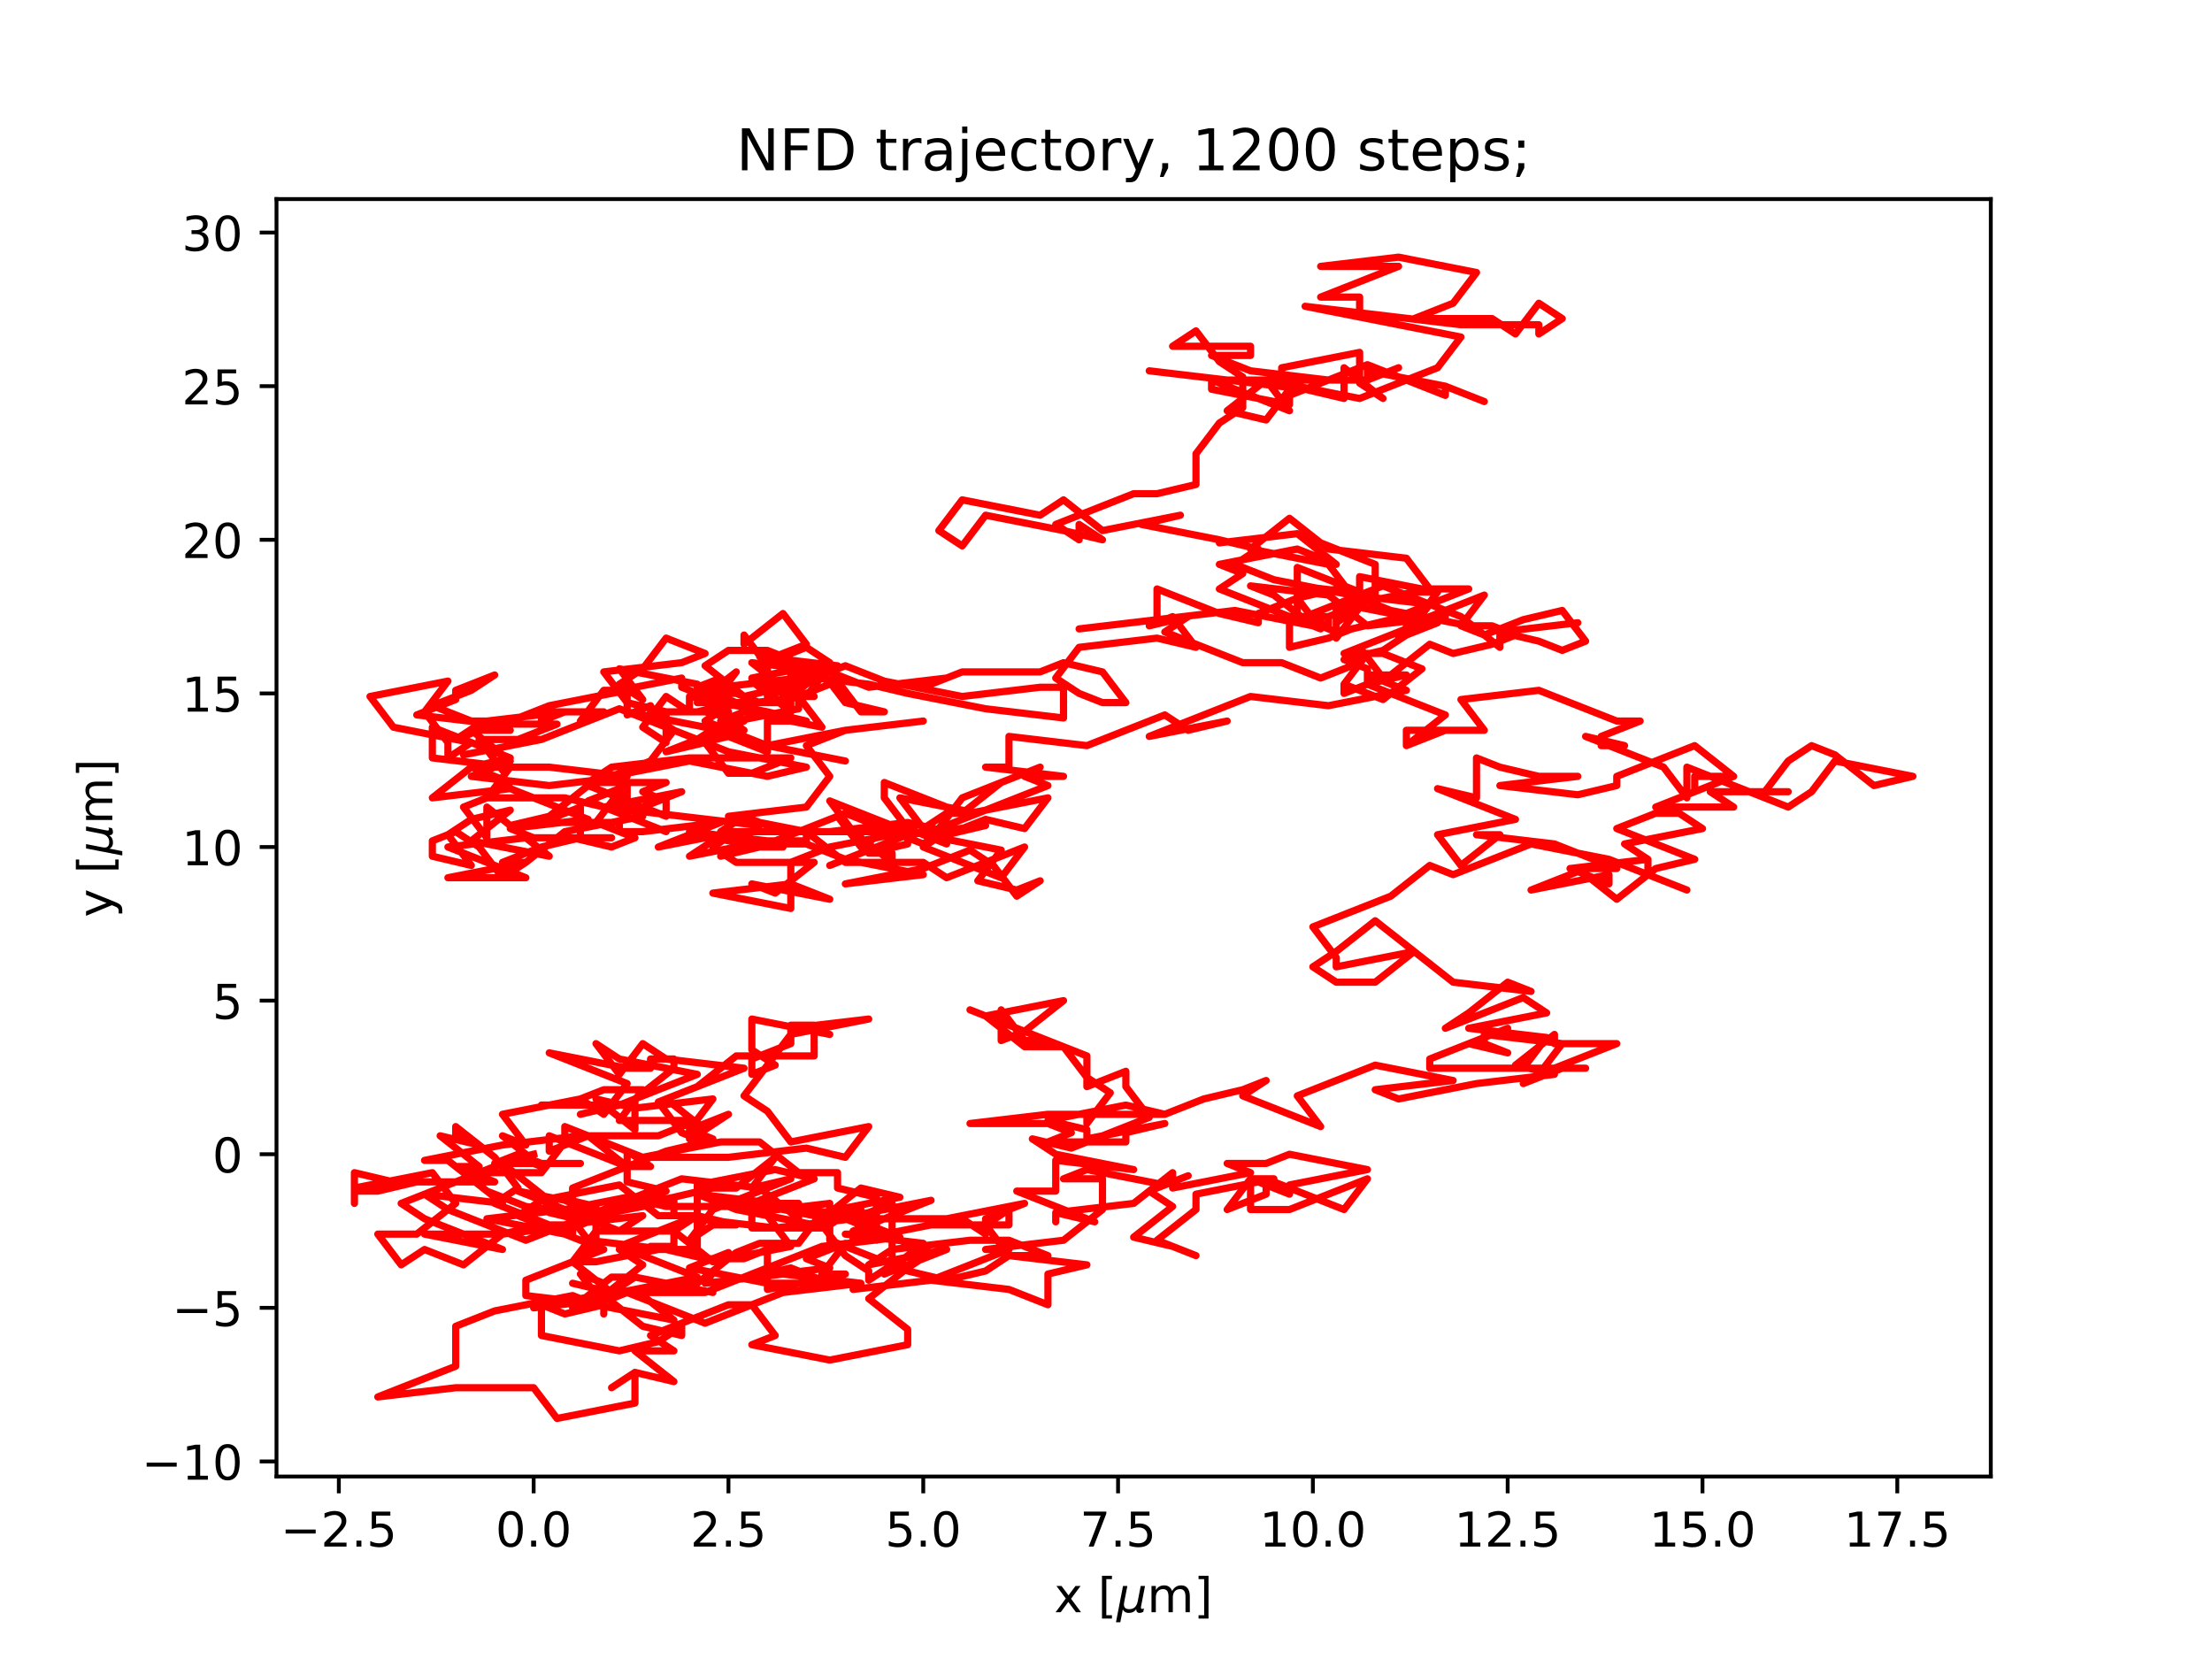 <?xml version="1.0" encoding="utf-8" standalone="no"?>
<!DOCTYPE svg PUBLIC "-//W3C//DTD SVG 1.1//EN"
  "http://www.w3.org/Graphics/SVG/1.1/DTD/svg11.dtd">
<!-- Created with matplotlib (https://matplotlib.org/) -->
<svg height="345.6pt" version="1.1" viewBox="0 0 460.8 345.6" width="460.8pt" xmlns="http://www.w3.org/2000/svg" xmlns:xlink="http://www.w3.org/1999/xlink">
 <defs>
  <style type="text/css">*{stroke-linecap:butt;stroke-linejoin:round;}</style>
 </defs>
 <g id="figure_1">
  <g id="patch_1">
   <path d="M 0 345.6 
L 460.8 345.6 
L 460.8 0 
L 0 0 
z
" style="fill:#ffffff;"/>
  </g>
  <g id="axes_1">
   <g id="patch_2">
    <path d="M 57.6 307.584 
L 414.72 307.584 
L 414.72 41.472 
L 57.6 41.472 
z
" style="fill:#ffffff;"/>
   </g>
   <g id="matplotlib.axis_1">
    <g id="xtick_1">
     <g id="line2d_1">
      <defs>
       <path d="M 0 0 
L 0 3.5 
" id="m764011d8ae" style="stroke:#000000;stroke-width:0.8;"/>
      </defs>
      <g>
       <use style="stroke:#000000;stroke-width:0.8;" x="70.586" xlink:href="#m764011d8ae" y="307.584"/>
      </g>
     </g>
     <g id="text_1">
      <!-- −2.5 -->
      <g transform="translate(58.445 322.182)scale(0.1 -0.1)">
       <defs>
        <path d="M 10.594 35.5 
L 73.188 35.5 
L 73.188 27.203 
L 10.594 27.203 
z
" id="DejaVuSans-8722"/>
        <path d="M 19.188 8.297 
L 53.609 8.297 
L 53.609 0 
L 7.328 0 
L 7.328 8.297 
Q 12.938 14.109 22.625 23.891 
Q 32.328 33.688 34.812 36.531 
Q 39.547 41.844 41.422 45.531 
Q 43.312 49.219 43.312 52.781 
Q 43.312 58.594 39.234 62.25 
Q 35.156 65.922 28.609 65.922 
Q 23.969 65.922 18.812 64.312 
Q 13.672 62.703 7.812 59.422 
L 7.812 69.391 
Q 13.766 71.781 18.938 73 
Q 24.125 74.219 28.422 74.219 
Q 39.75 74.219 46.484 68.547 
Q 53.219 62.891 53.219 53.422 
Q 53.219 48.922 51.531 44.891 
Q 49.859 40.875 45.406 35.406 
Q 44.188 33.984 37.641 27.219 
Q 31.109 20.453 19.188 8.297 
z
" id="DejaVuSans-50"/>
        <path d="M 10.688 12.406 
L 21 12.406 
L 21 0 
L 10.688 0 
z
" id="DejaVuSans-46"/>
        <path d="M 10.797 72.906 
L 49.516 72.906 
L 49.516 64.594 
L 19.828 64.594 
L 19.828 46.734 
Q 21.969 47.469 24.109 47.828 
Q 26.266 48.188 28.422 48.188 
Q 40.625 48.188 47.75 41.5 
Q 54.891 34.812 54.891 23.391 
Q 54.891 11.625 47.562 5.094 
Q 40.234 -1.422 26.906 -1.422 
Q 22.312 -1.422 17.547 -0.641 
Q 12.797 0.141 7.719 1.703 
L 7.719 11.625 
Q 12.109 9.234 16.797 8.062 
Q 21.484 6.891 26.703 6.891 
Q 35.156 6.891 40.078 11.328 
Q 45.016 15.766 45.016 23.391 
Q 45.016 31 40.078 35.438 
Q 35.156 39.891 26.703 39.891 
Q 22.75 39.891 18.812 39.016 
Q 14.891 38.141 10.797 36.281 
z
" id="DejaVuSans-53"/>
       </defs>
       <use xlink:href="#DejaVuSans-8722"/>
       <use x="83.789" xlink:href="#DejaVuSans-50"/>
       <use x="147.412" xlink:href="#DejaVuSans-46"/>
       <use x="179.199" xlink:href="#DejaVuSans-53"/>
      </g>
     </g>
    </g>
    <g id="xtick_2">
     <g id="line2d_2">
      <g>
       <use style="stroke:#000000;stroke-width:0.8;" x="111.168" xlink:href="#m764011d8ae" y="307.584"/>
      </g>
     </g>
     <g id="text_2">
      <!-- 0.0 -->
      <g transform="translate(103.216 322.182)scale(0.1 -0.1)">
       <defs>
        <path d="M 31.781 66.406 
Q 24.172 66.406 20.328 58.906 
Q 16.5 51.422 16.5 36.375 
Q 16.5 21.391 20.328 13.891 
Q 24.172 6.391 31.781 6.391 
Q 39.453 6.391 43.281 13.891 
Q 47.125 21.391 47.125 36.375 
Q 47.125 51.422 43.281 58.906 
Q 39.453 66.406 31.781 66.406 
z
M 31.781 74.219 
Q 44.047 74.219 50.516 64.516 
Q 56.984 54.828 56.984 36.375 
Q 56.984 17.969 50.516 8.266 
Q 44.047 -1.422 31.781 -1.422 
Q 19.531 -1.422 13.062 8.266 
Q 6.594 17.969 6.594 36.375 
Q 6.594 54.828 13.062 64.516 
Q 19.531 74.219 31.781 74.219 
z
" id="DejaVuSans-48"/>
       </defs>
       <use xlink:href="#DejaVuSans-48"/>
       <use x="63.623" xlink:href="#DejaVuSans-46"/>
       <use x="95.41" xlink:href="#DejaVuSans-48"/>
      </g>
     </g>
    </g>
    <g id="xtick_3">
     <g id="line2d_3">
      <g>
       <use style="stroke:#000000;stroke-width:0.8;" x="151.75" xlink:href="#m764011d8ae" y="307.584"/>
      </g>
     </g>
     <g id="text_3">
      <!-- 2.5 -->
      <g transform="translate(143.798 322.182)scale(0.1 -0.1)">
       <use xlink:href="#DejaVuSans-50"/>
       <use x="63.623" xlink:href="#DejaVuSans-46"/>
       <use x="95.41" xlink:href="#DejaVuSans-53"/>
      </g>
     </g>
    </g>
    <g id="xtick_4">
     <g id="line2d_4">
      <g>
       <use style="stroke:#000000;stroke-width:0.8;" x="192.332" xlink:href="#m764011d8ae" y="307.584"/>
      </g>
     </g>
     <g id="text_4">
      <!-- 5.0 -->
      <g transform="translate(184.38 322.182)scale(0.1 -0.1)">
       <use xlink:href="#DejaVuSans-53"/>
       <use x="63.623" xlink:href="#DejaVuSans-46"/>
       <use x="95.41" xlink:href="#DejaVuSans-48"/>
      </g>
     </g>
    </g>
    <g id="xtick_5">
     <g id="line2d_5">
      <g>
       <use style="stroke:#000000;stroke-width:0.8;" x="232.913" xlink:href="#m764011d8ae" y="307.584"/>
      </g>
     </g>
     <g id="text_5">
      <!-- 7.5 -->
      <g transform="translate(224.962 322.182)scale(0.1 -0.1)">
       <defs>
        <path d="M 8.203 72.906 
L 55.078 72.906 
L 55.078 68.703 
L 28.609 0 
L 18.312 0 
L 43.219 64.594 
L 8.203 64.594 
z
" id="DejaVuSans-55"/>
       </defs>
       <use xlink:href="#DejaVuSans-55"/>
       <use x="63.623" xlink:href="#DejaVuSans-46"/>
       <use x="95.41" xlink:href="#DejaVuSans-53"/>
      </g>
     </g>
    </g>
    <g id="xtick_6">
     <g id="line2d_6">
      <g>
       <use style="stroke:#000000;stroke-width:0.8;" x="273.495" xlink:href="#m764011d8ae" y="307.584"/>
      </g>
     </g>
     <g id="text_6">
      <!-- 10.0 -->
      <g transform="translate(262.362 322.182)scale(0.1 -0.1)">
       <defs>
        <path d="M 12.406 8.297 
L 28.516 8.297 
L 28.516 63.922 
L 10.984 60.406 
L 10.984 69.391 
L 28.422 72.906 
L 38.281 72.906 
L 38.281 8.297 
L 54.391 8.297 
L 54.391 0 
L 12.406 0 
z
" id="DejaVuSans-49"/>
       </defs>
       <use xlink:href="#DejaVuSans-49"/>
       <use x="63.623" xlink:href="#DejaVuSans-48"/>
       <use x="127.246" xlink:href="#DejaVuSans-46"/>
       <use x="159.033" xlink:href="#DejaVuSans-48"/>
      </g>
     </g>
    </g>
    <g id="xtick_7">
     <g id="line2d_7">
      <g>
       <use style="stroke:#000000;stroke-width:0.8;" x="314.077" xlink:href="#m764011d8ae" y="307.584"/>
      </g>
     </g>
     <g id="text_7">
      <!-- 12.5 -->
      <g transform="translate(302.944 322.182)scale(0.1 -0.1)">
       <use xlink:href="#DejaVuSans-49"/>
       <use x="63.623" xlink:href="#DejaVuSans-50"/>
       <use x="127.246" xlink:href="#DejaVuSans-46"/>
       <use x="159.033" xlink:href="#DejaVuSans-53"/>
      </g>
     </g>
    </g>
    <g id="xtick_8">
     <g id="line2d_8">
      <g>
       <use style="stroke:#000000;stroke-width:0.8;" x="354.659" xlink:href="#m764011d8ae" y="307.584"/>
      </g>
     </g>
     <g id="text_8">
      <!-- 15.0 -->
      <g transform="translate(343.526 322.182)scale(0.1 -0.1)">
       <use xlink:href="#DejaVuSans-49"/>
       <use x="63.623" xlink:href="#DejaVuSans-53"/>
       <use x="127.246" xlink:href="#DejaVuSans-46"/>
       <use x="159.033" xlink:href="#DejaVuSans-48"/>
      </g>
     </g>
    </g>
    <g id="xtick_9">
     <g id="line2d_9">
      <g>
       <use style="stroke:#000000;stroke-width:0.8;" x="395.241" xlink:href="#m764011d8ae" y="307.584"/>
      </g>
     </g>
     <g id="text_9">
      <!-- 17.5 -->
      <g transform="translate(384.108 322.182)scale(0.1 -0.1)">
       <use xlink:href="#DejaVuSans-49"/>
       <use x="63.623" xlink:href="#DejaVuSans-55"/>
       <use x="127.246" xlink:href="#DejaVuSans-46"/>
       <use x="159.033" xlink:href="#DejaVuSans-53"/>
      </g>
     </g>
    </g>
    <g id="text_10">
     <!-- x [${\mu}$m] -->
     <g transform="translate(219.61 335.862)scale(0.1 -0.1)">
      <defs>
       <path d="M 54.891 54.688 
L 35.109 28.078 
L 55.906 0 
L 45.312 0 
L 29.391 21.484 
L 13.484 0 
L 2.875 0 
L 24.125 28.609 
L 4.688 54.688 
L 15.281 54.688 
L 29.781 35.203 
L 44.281 54.688 
z
" id="DejaVuSans-120"/>
       <path id="DejaVuSans-32"/>
       <path d="M 8.594 75.984 
L 29.297 75.984 
L 29.297 69 
L 17.578 69 
L 17.578 -6.203 
L 29.297 -6.203 
L 29.297 -13.188 
L 8.594 -13.188 
z
" id="DejaVuSans-91"/>
       <path d="M -1.312 -20.797 
L 13.375 54.688 
L 22.406 54.688 
L 15.766 20.656 
Q 15.578 19.625 15.422 18.359 
Q 15.281 17.094 15.281 15.828 
Q 15.281 11.281 18.141 8.828 
Q 21 6.391 26.312 6.391 
Q 33.547 6.391 37.984 10.484 
Q 42.438 14.594 44 22.797 
L 50.203 54.688 
L 59.188 54.688 
L 51.031 12.641 
Q 50.828 11.719 50.75 11.031 
Q 50.688 10.359 50.688 9.812 
Q 50.688 8.297 51.297 7.594 
Q 51.906 6.891 53.219 6.891 
Q 53.719 6.891 54.562 7.125 
Q 55.422 7.375 56.984 8.016 
L 55.609 0.781 
Q 53.469 -0.297 51.516 -0.859 
Q 49.562 -1.422 47.703 -1.422 
Q 44.484 -1.422 42.656 0.625 
Q 40.828 2.688 40.828 6.297 
Q 38.094 2.391 34.297 0.484 
Q 30.516 -1.422 25.391 -1.422 
Q 20.844 -1.422 17.453 0.672 
Q 14.062 2.781 12.984 6.203 
L 7.719 -20.797 
z
" id="DejaVuSans-Oblique-956"/>
       <path d="M 52 44.188 
Q 55.375 50.25 60.062 53.125 
Q 64.75 56 71.094 56 
Q 79.641 56 84.281 50.016 
Q 88.922 44.047 88.922 33.016 
L 88.922 0 
L 79.891 0 
L 79.891 32.719 
Q 79.891 40.578 77.094 44.375 
Q 74.312 48.188 68.609 48.188 
Q 61.625 48.188 57.562 43.547 
Q 53.516 38.922 53.516 30.906 
L 53.516 0 
L 44.484 0 
L 44.484 32.719 
Q 44.484 40.625 41.703 44.406 
Q 38.922 48.188 33.109 48.188 
Q 26.219 48.188 22.156 43.531 
Q 18.109 38.875 18.109 30.906 
L 18.109 0 
L 9.078 0 
L 9.078 54.688 
L 18.109 54.688 
L 18.109 46.188 
Q 21.188 51.219 25.484 53.609 
Q 29.781 56 35.688 56 
Q 41.656 56 45.828 52.969 
Q 50 49.953 52 44.188 
z
" id="DejaVuSans-109"/>
       <path d="M 30.422 75.984 
L 30.422 -13.188 
L 9.719 -13.188 
L 9.719 -6.203 
L 21.391 -6.203 
L 21.391 69 
L 9.719 69 
L 9.719 75.984 
z
" id="DejaVuSans-93"/>
      </defs>
      <use transform="translate(0 0.016)" xlink:href="#DejaVuSans-120"/>
      <use transform="translate(59.18 0.016)" xlink:href="#DejaVuSans-32"/>
      <use transform="translate(90.967 0.016)" xlink:href="#DejaVuSans-91"/>
      <use transform="translate(129.98 0.016)" xlink:href="#DejaVuSans-Oblique-956"/>
      <use transform="translate(193.604 0.016)" xlink:href="#DejaVuSans-109"/>
      <use transform="translate(291.016 0.016)" xlink:href="#DejaVuSans-93"/>
     </g>
    </g>
   </g>
   <g id="matplotlib.axis_2">
    <g id="ytick_1">
     <g id="line2d_10">
      <defs>
       <path d="M 0 0 
L -3.5 0 
" id="m4cff4f8635" style="stroke:#000000;stroke-width:0.8;"/>
      </defs>
      <g>
       <use style="stroke:#000000;stroke-width:0.8;" x="57.6" xlink:href="#m4cff4f8635" y="304.448"/>
      </g>
     </g>
     <g id="text_11">
      <!-- −10 -->
      <g transform="translate(29.495 308.247)scale(0.1 -0.1)">
       <use xlink:href="#DejaVuSans-8722"/>
       <use x="83.789" xlink:href="#DejaVuSans-49"/>
       <use x="147.412" xlink:href="#DejaVuSans-48"/>
      </g>
     </g>
    </g>
    <g id="ytick_2">
     <g id="line2d_11">
      <g>
       <use style="stroke:#000000;stroke-width:0.8;" x="57.6" xlink:href="#m4cff4f8635" y="272.448"/>
      </g>
     </g>
     <g id="text_12">
      <!-- −5 -->
      <g transform="translate(35.858 276.247)scale(0.1 -0.1)">
       <use xlink:href="#DejaVuSans-8722"/>
       <use x="83.789" xlink:href="#DejaVuSans-53"/>
      </g>
     </g>
    </g>
    <g id="ytick_3">
     <g id="line2d_12">
      <g>
       <use style="stroke:#000000;stroke-width:0.8;" x="57.6" xlink:href="#m4cff4f8635" y="240.448"/>
      </g>
     </g>
     <g id="text_13">
      <!-- 0 -->
      <g transform="translate(44.237 244.247)scale(0.1 -0.1)">
       <use xlink:href="#DejaVuSans-48"/>
      </g>
     </g>
    </g>
    <g id="ytick_4">
     <g id="line2d_13">
      <g>
       <use style="stroke:#000000;stroke-width:0.8;" x="57.6" xlink:href="#m4cff4f8635" y="208.448"/>
      </g>
     </g>
     <g id="text_14">
      <!-- 5 -->
      <g transform="translate(44.237 212.247)scale(0.1 -0.1)">
       <use xlink:href="#DejaVuSans-53"/>
      </g>
     </g>
    </g>
    <g id="ytick_5">
     <g id="line2d_14">
      <g>
       <use style="stroke:#000000;stroke-width:0.8;" x="57.6" xlink:href="#m4cff4f8635" y="176.448"/>
      </g>
     </g>
     <g id="text_15">
      <!-- 10 -->
      <g transform="translate(37.875 180.247)scale(0.1 -0.1)">
       <use xlink:href="#DejaVuSans-49"/>
       <use x="63.623" xlink:href="#DejaVuSans-48"/>
      </g>
     </g>
    </g>
    <g id="ytick_6">
     <g id="line2d_15">
      <g>
       <use style="stroke:#000000;stroke-width:0.8;" x="57.6" xlink:href="#m4cff4f8635" y="144.448"/>
      </g>
     </g>
     <g id="text_16">
      <!-- 15 -->
      <g transform="translate(37.875 148.247)scale(0.1 -0.1)">
       <use xlink:href="#DejaVuSans-49"/>
       <use x="63.623" xlink:href="#DejaVuSans-53"/>
      </g>
     </g>
    </g>
    <g id="ytick_7">
     <g id="line2d_16">
      <g>
       <use style="stroke:#000000;stroke-width:0.8;" x="57.6" xlink:href="#m4cff4f8635" y="112.448"/>
      </g>
     </g>
     <g id="text_17">
      <!-- 20 -->
      <g transform="translate(37.875 116.247)scale(0.1 -0.1)">
       <use xlink:href="#DejaVuSans-50"/>
       <use x="63.623" xlink:href="#DejaVuSans-48"/>
      </g>
     </g>
    </g>
    <g id="ytick_8">
     <g id="line2d_17">
      <g>
       <use style="stroke:#000000;stroke-width:0.8;" x="57.6" xlink:href="#m4cff4f8635" y="80.448"/>
      </g>
     </g>
     <g id="text_18">
      <!-- 25 -->
      <g transform="translate(37.875 84.247)scale(0.1 -0.1)">
       <use xlink:href="#DejaVuSans-50"/>
       <use x="63.623" xlink:href="#DejaVuSans-53"/>
      </g>
     </g>
    </g>
    <g id="ytick_9">
     <g id="line2d_18">
      <g>
       <use style="stroke:#000000;stroke-width:0.8;" x="57.6" xlink:href="#m4cff4f8635" y="48.448"/>
      </g>
     </g>
     <g id="text_19">
      <!-- 30 -->
      <g transform="translate(37.875 52.247)scale(0.1 -0.1)">
       <defs>
        <path d="M 40.578 39.312 
Q 47.656 37.797 51.625 33 
Q 55.609 28.219 55.609 21.188 
Q 55.609 10.406 48.188 4.484 
Q 40.766 -1.422 27.094 -1.422 
Q 22.516 -1.422 17.656 -0.516 
Q 12.797 0.391 7.625 2.203 
L 7.625 11.719 
Q 11.719 9.328 16.594 8.109 
Q 21.484 6.891 26.812 6.891 
Q 36.078 6.891 40.938 10.547 
Q 45.797 14.203 45.797 21.188 
Q 45.797 27.641 41.281 31.266 
Q 36.766 34.906 28.719 34.906 
L 20.219 34.906 
L 20.219 43.016 
L 29.109 43.016 
Q 36.375 43.016 40.234 45.922 
Q 44.094 48.828 44.094 54.297 
Q 44.094 59.906 40.109 62.906 
Q 36.141 65.922 28.719 65.922 
Q 24.656 65.922 20.016 65.031 
Q 15.375 64.156 9.812 62.312 
L 9.812 71.094 
Q 15.438 72.656 20.344 73.438 
Q 25.25 74.219 29.594 74.219 
Q 40.828 74.219 47.359 69.109 
Q 53.906 64.016 53.906 55.328 
Q 53.906 49.266 50.438 45.094 
Q 46.969 40.922 40.578 39.312 
z
" id="DejaVuSans-51"/>
       </defs>
       <use xlink:href="#DejaVuSans-51"/>
       <use x="63.623" xlink:href="#DejaVuSans-48"/>
      </g>
     </g>
    </g>
    <g id="text_20">
     <!-- y [${\mu}$m] -->
     <g transform="translate(23.395 191.078)rotate(-90)scale(0.1 -0.1)">
      <defs>
       <path d="M 32.172 -5.078 
Q 28.375 -14.844 24.75 -17.812 
Q 21.141 -20.797 15.094 -20.797 
L 7.906 -20.797 
L 7.906 -13.281 
L 13.188 -13.281 
Q 16.891 -13.281 18.938 -11.516 
Q 21 -9.766 23.484 -3.219 
L 25.094 0.875 
L 2.984 54.688 
L 12.5 54.688 
L 29.594 11.922 
L 46.688 54.688 
L 56.203 54.688 
z
" id="DejaVuSans-121"/>
      </defs>
      <use transform="translate(0 0.016)" xlink:href="#DejaVuSans-121"/>
      <use transform="translate(59.18 0.016)" xlink:href="#DejaVuSans-32"/>
      <use transform="translate(90.967 0.016)" xlink:href="#DejaVuSans-91"/>
      <use transform="translate(129.98 0.016)" xlink:href="#DejaVuSans-Oblique-956"/>
      <use transform="translate(193.604 0.016)" xlink:href="#DejaVuSans-109"/>
      <use transform="translate(291.016 0.016)" xlink:href="#DejaVuSans-93"/>
     </g>
    </g>
   </g>
   <g id="line2d_19">
    <path clip-path="url(#pcccc6db00c)" d="M 111.168 240.448 
L 103.052 242.368 
L 107.921 240.448 
L 112.791 242.368 
L 112.791 242.368 
L 120.908 242.368 
L 104.675 242.368 
L 120.908 255.168 
L 112.791 255.168 
L 107.921 253.248 
L 112.791 250.048 
L 129.024 246.848 
L 137.14 253.248 
L 145.257 253.248 
L 129.024 259.648 
L 145.257 266.048 
L 129.024 269.248 
L 145.257 267.328 
L 153.373 260.928 
L 158.243 259.008 
L 166.359 259.008 
L 171.229 252.608 
L 187.462 249.408 
L 179.345 247.488 
L 171.229 253.888 
L 179.345 251.968 
L 171.229 255.168 
L 176.099 261.568 
L 180.969 264.768 
L 180.969 266.688 
L 185.839 263.488 
L 185.839 250.688 
L 177.722 253.888 
L 161.489 255.808 
L 145.257 253.888 
L 145.257 260.288 
L 129.024 260.288 
L 133.894 263.488 
L 125.777 269.888 
L 133.894 276.288 
L 142.01 278.208 
L 142.01 278.208 
L 142.01 276.288 
L 137.14 279.488 
L 129.024 281.408 
L 112.791 278.208 
L 112.791 271.808 
L 117.661 273.728 
L 125.777 271.808 
L 120.908 265.408 
L 125.777 267.328 
L 125.777 273.728 
L 125.777 271.808 
L 109.545 269.888 
L 109.545 266.688 
L 125.777 260.288 
L 117.661 257.088 
L 101.428 253.888 
L 117.661 251.968 
L 122.531 258.368 
L 138.764 260.288 
L 146.88 262.208 
L 154.996 262.208 
L 159.866 260.288 
L 159.866 268.608 
L 176.099 265.408 
L 171.229 265.408 
L 176.099 259.008 
L 167.983 262.208 
L 172.852 264.128 
L 156.62 266.048 
L 164.736 264.128 
L 164.736 264.128 
L 172.852 267.328 
L 159.866 267.328 
L 143.633 264.128 
L 151.75 260.928 
L 146.88 267.328 
L 163.113 265.408 
L 179.345 267.328 
L 163.113 269.248 
L 146.88 275.648 
L 130.647 269.248 
L 146.88 269.248 
L 146.88 269.248 
L 171.229 259.648 
L 187.462 257.728 
L 182.592 255.808 
L 182.592 255.808 
L 182.592 249.408 
L 174.476 247.488 
L 174.476 244.288 
L 166.359 244.288 
L 158.243 237.888 
L 150.127 237.888 
L 133.894 241.088 
L 117.661 234.688 
L 117.661 237.888 
L 112.791 244.288 
L 96.559 244.288 
L 104.675 250.688 
L 88.442 248.768 
L 93.312 251.968 
L 109.545 258.368 
L 142.01 245.568 
L 158.243 247.488 
L 166.359 253.888 
L 166.359 250.688 
L 161.489 250.688 
L 145.257 248.768 
L 153.373 251.968 
L 169.606 255.168 
L 153.373 251.968 
L 169.606 245.568 
L 161.489 243.648 
L 145.257 246.848 
L 145.257 253.248 
L 140.387 256.448 
L 124.154 256.448 
L 119.284 262.848 
L 124.154 262.848 
L 140.387 259.648 
L 135.517 259.648 
L 140.387 259.648 
L 140.387 256.448 
L 148.503 262.848 
L 164.736 259.648 
L 159.866 253.248 
L 154.996 251.328 
L 138.764 251.328 
L 130.647 249.408 
L 114.415 252.608 
L 122.531 254.528 
L 138.764 248.128 
L 130.647 246.208 
L 130.647 239.808 
L 135.517 243.008 
L 130.647 243.008 
L 122.531 236.608 
L 114.415 239.808 
L 114.415 236.608 
L 130.647 243.008 
L 138.764 239.808 
L 146.88 237.888 
L 142.01 235.968 
L 137.14 229.568 
L 145.257 226.368 
L 153.373 219.968 
L 169.606 219.968 
L 169.606 213.568 
L 164.736 213.568 
L 172.852 215.488 
L 156.62 212.288 
L 156.62 218.688 
L 161.489 221.888 
L 156.62 223.808 
L 156.62 220.608 
L 156.62 220.608 
L 164.736 217.408 
L 164.736 214.208 
L 180.969 212.288 
L 164.736 215.488 
L 154.996 228.288 
L 159.866 231.488 
L 164.736 237.888 
L 180.969 234.688 
L 176.099 241.088 
L 167.983 239.168 
L 151.75 241.088 
L 135.517 241.088 
L 135.517 241.088 
L 119.284 247.488 
L 119.284 257.088 
L 103.052 250.688 
L 107.921 247.488 
L 103.052 241.088 
L 94.935 234.688 
L 94.935 236.608 
L 99.805 238.528 
L 91.689 236.608 
L 99.805 243.008 
L 94.935 243.008 
L 103.052 246.208 
L 86.819 246.208 
L 78.703 248.128 
L 73.833 248.128 
L 81.949 246.208 
L 73.833 244.288 
L 73.833 250.688 
L 73.833 247.488 
L 90.065 244.288 
L 94.935 250.688 
L 86.819 257.088 
L 78.703 257.088 
L 83.572 263.488 
L 88.442 260.288 
L 96.559 263.488 
L 104.675 257.088 
L 88.442 257.088 
L 104.675 260.288 
L 88.442 253.888 
L 83.572 250.688 
L 107.921 241.088 
L 112.791 243.008 
L 104.675 236.608 
L 104.675 236.608 
L 109.545 238.528 
L 104.675 232.128 
L 120.908 228.928 
L 125.777 232.128 
L 130.647 225.728 
L 114.415 219.328 
L 130.647 222.528 
L 130.647 222.528 
L 135.517 222.528 
L 135.517 220.608 
L 140.387 220.608 
L 140.387 222.528 
L 132.271 228.928 
L 132.271 235.328 
L 124.154 228.928 
L 132.271 230.848 
L 148.503 228.928 
L 143.633 235.328 
L 143.633 237.248 
L 148.503 237.248 
L 143.633 235.328 
L 151.75 232.128 
L 146.88 235.328 
L 138.764 228.928 
L 154.996 222.528 
L 138.764 220.608 
L 133.894 217.408 
L 129.024 223.808 
L 124.154 217.408 
L 129.024 220.608 
L 145.257 223.808 
L 129.024 230.208 
L 120.908 232.128 
L 129.024 230.208 
L 112.791 230.208 
L 117.661 230.208 
L 125.777 227.008 
L 133.894 227.008 
L 129.024 233.408 
L 145.257 233.408 
L 137.14 236.608 
L 120.908 236.608 
L 104.675 238.528 
L 88.442 241.728 
L 93.312 241.728 
L 101.428 248.128 
L 109.545 251.328 
L 125.777 253.248 
L 120.908 255.168 
L 120.908 255.168 
L 104.675 257.088 
L 112.791 255.168 
L 112.791 255.168 
L 117.661 255.168 
L 133.894 253.248 
L 129.024 256.448 
L 107.921 248.128 
L 124.154 251.328 
L 116.038 249.408 
L 124.154 252.608 
L 140.387 249.408 
L 148.503 247.488 
L 153.373 247.488 
L 161.489 241.088 
L 156.62 247.488 
L 164.736 245.568 
L 148.503 251.968 
L 143.633 258.368 
L 143.633 258.368 
L 148.503 255.168 
L 153.373 255.168 
L 145.257 253.248 
L 140.387 253.248 
L 140.387 250.048 
L 124.154 253.248 
L 124.154 259.648 
L 119.284 262.848 
L 127.401 269.248 
L 132.271 266.048 
L 148.503 269.248 
L 132.271 266.048 
L 127.401 266.048 
L 119.284 272.448 
L 127.401 269.248 
L 119.284 267.328 
L 127.401 269.248 
L 111.168 272.448 
L 127.401 270.528 
L 132.271 268.608 
L 140.387 275.008 
L 124.154 271.808 
L 119.284 269.888 
L 103.052 273.088 
L 103.052 273.088 
L 94.935 276.288 
L 94.935 284.608 
L 78.703 291.008 
L 78.703 291.008 
L 94.935 289.088 
L 111.168 289.088 
L 116.038 295.488 
L 132.271 292.288 
L 132.271 285.888 
L 127.401 289.088 
L 132.271 285.888 
L 140.387 287.808 
L 132.271 281.408 
L 140.387 281.408 
L 135.517 278.208 
L 151.75 271.808 
L 156.62 271.808 
L 161.489 278.208 
L 156.62 280.128 
L 172.852 283.328 
L 189.085 280.128 
L 189.085 276.928 
L 180.969 270.528 
L 189.085 264.128 
L 193.955 260.928 
L 172.852 252.608 
L 172.852 250.688 
L 156.62 252.608 
L 156.62 255.808 
L 172.852 255.808 
L 172.852 252.608 
L 156.62 250.688 
L 172.852 253.888 
L 197.201 253.888 
L 213.434 250.688 
L 205.318 253.888 
L 205.318 257.088 
L 200.448 253.888 
L 184.215 257.088 
L 176.099 257.088 
L 192.332 259.008 
L 184.215 265.408 
L 197.201 260.288 
L 180.969 263.488 
L 185.839 260.288 
L 202.071 258.368 
L 202.071 258.368 
L 210.188 258.368 
L 218.304 261.568 
L 210.188 261.568 
L 205.318 255.168 
L 210.188 251.968 
L 210.188 255.168 
L 193.955 255.168 
L 177.722 258.368 
L 177.722 256.448 
L 177.722 256.448 
L 193.955 250.048 
L 177.722 253.248 
L 182.592 256.448 
L 177.722 256.448 
L 182.592 258.368 
L 177.722 251.968 
L 172.852 255.168 
L 172.852 258.368 
L 189.085 264.768 
L 197.201 266.688 
L 205.318 264.768 
L 210.188 261.568 
L 226.42 263.488 
L 218.304 265.408 
L 218.304 271.808 
L 210.188 268.608 
L 193.955 266.688 
L 177.722 268.608 
L 193.955 266.688 
L 210.188 260.288 
L 205.318 260.288 
L 221.551 258.368 
L 229.667 251.968 
L 229.667 245.568 
L 221.551 245.568 
L 226.42 243.648 
L 242.653 246.848 
L 247.523 244.928 
L 239.407 248.128 
L 244.276 251.328 
L 236.16 257.728 
L 244.276 259.648 
L 249.146 261.568 
L 241.03 258.368 
L 249.146 251.968 
L 249.146 248.768 
L 265.379 245.568 
L 260.509 245.568 
L 260.509 251.968 
L 268.625 251.968 
L 284.858 245.568 
L 279.988 251.968 
L 263.756 245.568 
L 263.756 248.768 
L 255.639 251.968 
L 260.509 245.568 
L 268.625 248.768 
L 268.625 248.768 
L 268.625 246.848 
L 284.858 243.648 
L 268.625 240.448 
L 263.756 242.368 
L 263.756 242.368 
L 255.639 242.368 
L 260.509 244.288 
L 244.276 247.488 
L 244.276 244.288 
L 244.276 244.288 
L 236.16 250.688 
L 219.927 252.608 
L 219.927 254.528 
L 219.927 252.608 
L 228.044 254.528 
L 211.811 248.128 
L 219.927 248.128 
L 219.927 241.728 
L 236.16 243.648 
L 219.927 240.448 
L 215.057 237.248 
L 223.174 239.168 
L 239.407 232.768 
L 234.537 226.368 
L 234.537 223.168 
L 226.42 226.368 
L 226.42 219.968 
L 202.071 210.368 
L 218.304 216.768 
L 213.434 216.768 
L 208.564 210.368 
L 208.564 216.768 
L 213.434 214.848 
L 221.551 208.448 
L 205.318 211.648 
L 213.434 218.048 
L 221.551 218.048 
L 226.42 224.448 
L 231.29 227.648 
L 226.42 234.048 
L 226.42 232.128 
L 242.653 232.128 
L 218.304 232.128 
L 202.071 234.048 
L 218.304 234.048 
L 223.174 235.968 
L 218.304 237.888 
L 234.537 237.888 
L 234.537 237.888 
L 234.537 235.968 
L 242.653 234.048 
L 226.42 237.248 
L 226.42 235.328 
L 218.304 233.408 
L 234.537 230.208 
L 234.537 230.208 
L 242.653 232.128 
L 250.769 228.928 
L 258.886 227.008 
L 263.756 225.088 
L 258.886 228.288 
L 275.119 234.688 
L 270.249 228.288 
L 286.481 221.888 
L 302.714 225.088 
L 286.481 227.008 
L 291.351 228.928 
L 307.584 225.728 
L 323.817 223.808 
L 315.7 221.888 
L 323.817 215.488 
L 323.817 217.408 
L 336.803 217.408 
L 320.57 223.808 
L 325.44 217.408 
L 309.207 215.488 
L 309.207 217.408 
L 314.077 219.328 
L 305.961 217.408 
L 314.077 214.208 
L 297.844 220.608 
L 297.844 222.528 
L 330.31 222.528 
L 325.44 222.528 
L 317.324 225.728 
L 325.44 222.528 
L 317.324 222.528 
L 322.193 216.128 
L 305.961 214.208 
L 322.193 211.008 
L 317.324 207.808 
L 301.091 214.208 
L 305.961 211.008 
L 314.077 204.608 
L 318.947 206.528 
L 302.714 204.608 
L 286.481 191.808 
L 278.365 198.208 
L 273.495 201.408 
L 278.365 204.608 
L 286.481 204.608 
L 294.598 198.208 
L 278.365 201.408 
L 278.365 199.488 
L 273.495 193.088 
L 289.728 186.688 
L 297.844 180.288 
L 302.714 182.208 
L 318.947 175.808 
L 335.18 179.008 
L 351.412 185.408 
L 335.18 179.008 
L 318.947 185.408 
L 335.18 182.208 
L 335.18 184.128 
L 327.063 180.928 
L 343.296 179.008 
L 343.296 182.208 
L 343.296 179.008 
L 338.426 175.808 
L 354.659 172.608 
L 349.789 169.408 
L 344.919 169.408 
L 336.803 172.608 
L 353.036 179.008 
L 344.919 180.928 
L 336.803 187.328 
L 328.687 180.928 
L 336.803 180.928 
L 323.817 175.808 
L 307.584 173.888 
L 312.454 173.888 
L 304.337 180.288 
L 299.468 173.888 
L 315.7 170.688 
L 299.468 164.288 
L 307.584 166.208 
L 307.584 157.888 
L 312.454 159.808 
L 320.57 161.728 
L 328.687 161.728 
L 312.454 163.648 
L 328.687 165.568 
L 336.803 163.648 
L 336.803 161.728 
L 353.036 155.328 
L 361.152 161.728 
L 353.036 164.928 
L 353.036 161.728 
L 361.152 161.728 
L 344.919 168.128 
L 361.152 168.128 
L 356.282 164.928 
L 372.515 164.928 
L 367.645 164.928 
L 372.515 158.528 
L 377.385 155.328 
L 382.255 157.248 
L 390.371 163.648 
L 398.487 161.728 
L 382.255 158.528 
L 377.385 164.928 
L 372.515 168.128 
L 351.412 159.808 
L 351.412 166.208 
L 346.543 159.808 
L 330.31 153.408 
L 338.426 155.328 
L 333.556 155.328 
L 333.556 153.408 
L 341.673 150.208 
L 336.803 150.208 
L 320.57 143.808 
L 304.337 145.728 
L 309.207 152.128 
L 292.975 152.128 
L 292.975 155.328 
L 301.091 152.128 
L 292.975 155.328 
L 301.091 148.928 
L 284.858 142.528 
L 284.858 139.328 
L 279.988 137.408 
L 288.105 135.488 
L 292.975 132.288 
L 297.844 125.888 
L 281.612 123.968 
L 276.742 117.568 
L 260.509 114.368 
L 268.625 107.968 
L 276.742 114.368 
L 292.975 116.288 
L 297.844 122.688 
L 305.961 122.688 
L 289.728 129.088 
L 281.612 131.008 
L 276.742 132.928 
L 268.625 134.848 
L 268.625 128.448 
L 276.742 128.448 
L 284.858 125.248 
L 276.742 128.448 
L 276.742 130.368 
L 271.872 128.448 
L 288.105 122.048 
L 304.337 128.448 
L 312.454 134.848 
L 312.454 131.648 
L 328.687 129.728 
L 312.454 131.648 
L 320.57 133.568 
L 325.44 135.488 
L 330.31 133.568 
L 325.44 127.168 
L 317.324 129.088 
L 309.207 132.288 
L 304.337 130.368 
L 309.207 123.968 
L 292.975 130.368 
L 301.091 128.448 
L 284.858 130.368 
L 276.742 123.968 
L 260.509 122.048 
L 265.379 123.968 
L 273.495 130.368 
L 257.263 127.168 
L 224.797 131.008 
L 241.03 129.088 
L 241.03 122.688 
L 254.016 127.808 
L 262.132 129.728 
L 262.132 127.808 
L 270.249 124.608 
L 278.365 122.688 
L 286.481 124.608 
L 270.249 118.208 
L 270.249 124.608 
L 275.119 131.008 
L 254.016 122.688 
L 258.886 119.488 
L 254.016 117.568 
L 270.249 114.368 
L 278.365 117.568 
L 270.249 111.168 
L 254.016 113.088 
L 270.249 111.168 
L 286.481 117.568 
L 286.481 123.968 
L 270.249 122.048 
L 270.249 128.448 
L 278.365 131.648 
L 278.365 129.728 
L 283.235 126.528 
L 283.235 120.128 
L 299.468 123.328 
L 294.598 129.728 
L 299.468 123.328 
L 294.598 123.328 
L 278.365 126.528 
L 278.365 132.928 
L 283.235 126.528 
L 299.468 129.728 
L 291.351 132.928 
L 296.221 129.728 
L 279.988 136.128 
L 288.105 136.128 
L 296.221 139.328 
L 288.105 145.728 
L 279.988 142.528 
L 284.858 136.128 
L 279.988 142.528 
L 279.988 144.448 
L 288.105 141.248 
L 283.235 134.848 
L 283.235 138.048 
L 275.119 141.248 
L 267.002 138.048 
L 258.886 138.048 
L 242.653 131.648 
L 247.523 128.448 
L 239.407 130.368 
L 244.276 128.448 
L 249.146 134.848 
L 241.03 132.928 
L 224.797 134.848 
L 219.927 141.248 
L 224.797 144.448 
L 229.667 146.368 
L 234.537 146.368 
L 229.667 139.968 
L 221.551 138.048 
L 216.681 139.968 
L 200.448 139.968 
L 192.332 143.168 
L 197.201 141.248 
L 180.969 143.168 
L 172.852 139.968 
L 156.62 138.048 
L 164.736 144.448 
L 156.62 141.248 
L 172.852 138.048 
L 167.983 134.848 
L 167.983 134.848 
L 163.113 136.768 
L 158.243 136.768 
L 174.476 138.688 
L 169.606 140.608 
L 164.736 140.608 
L 180.969 142.528 
L 189.085 144.448 
L 205.318 147.648 
L 221.551 149.568 
L 221.551 143.168 
L 216.681 143.168 
L 200.448 145.088 
L 184.215 141.888 
L 176.099 138.688 
L 159.866 145.088 
L 159.866 138.688 
L 154.996 132.288 
L 154.996 134.208 
L 163.113 127.808 
L 167.983 134.208 
L 159.866 137.408 
L 164.736 137.408 
L 159.866 135.488 
L 151.75 135.488 
L 146.88 138.688 
L 154.996 145.088 
L 163.113 143.168 
L 171.229 139.968 
L 176.099 146.368 
L 184.215 148.288 
L 179.345 148.288 
L 174.476 141.888 
L 166.359 145.088 
L 171.229 151.488 
L 154.996 148.288 
L 150.127 150.208 
L 154.996 152.128 
L 150.127 148.928 
L 145.257 142.528 
L 129.024 139.328 
L 133.894 145.728 
L 129.024 142.528 
L 133.894 139.328 
L 138.764 132.928 
L 146.88 136.128 
L 142.01 138.048 
L 125.777 139.968 
L 130.647 146.368 
L 138.764 148.288 
L 138.764 154.688 
L 133.894 151.488 
L 138.764 145.088 
L 143.633 148.288 
L 143.633 145.088 
L 159.866 148.288 
L 167.983 150.208 
L 159.866 150.208 
L 159.866 156.608 
L 151.75 153.408 
L 143.633 155.328 
L 151.75 153.408 
L 146.88 151.488 
L 130.647 148.288 
L 151.75 156.608 
L 167.983 159.808 
L 159.866 161.728 
L 143.633 158.528 
L 127.401 161.728 
L 135.517 158.528 
L 140.387 152.128 
L 135.517 148.928 
L 135.517 147.008 
L 130.647 148.928 
L 130.647 142.528 
L 125.777 144.448 
L 142.01 141.248 
L 142.01 143.168 
L 150.127 146.368 
L 145.257 146.368 
L 153.373 139.968 
L 148.503 146.368 
L 164.736 146.368 
L 164.736 148.288 
L 156.62 141.888 
L 164.736 145.088 
L 169.606 145.088 
L 164.736 145.088 
L 172.852 138.688 
L 167.983 145.088 
L 151.75 147.008 
L 146.88 150.208 
L 159.866 155.328 
L 176.099 158.528 
L 159.866 155.328 
L 176.099 152.128 
L 192.332 150.208 
L 176.099 152.128 
L 167.983 155.328 
L 172.852 161.728 
L 167.983 168.128 
L 151.75 170.048 
L 167.983 173.248 
L 167.983 175.168 
L 151.75 175.168 
L 143.633 173.248 
L 159.866 175.168 
L 143.633 178.368 
L 148.503 175.168 
L 156.62 173.248 
L 172.852 173.248 
L 189.085 171.328 
L 197.201 173.248 
L 192.332 176.448 
L 208.564 182.848 
L 213.434 176.448 
L 197.201 182.848 
L 192.332 179.648 
L 176.099 179.648 
L 167.983 173.248 
L 184.215 173.248 
L 179.345 176.448 
L 174.476 170.048 
L 166.359 173.248 
L 150.127 173.248 
L 154.996 170.048 
L 163.113 173.248 
L 163.113 176.448 
L 158.243 176.448 
L 150.127 178.368 
L 158.243 171.968 
L 125.777 168.128 
L 133.894 168.128 
L 138.764 170.048 
L 138.764 166.848 
L 133.894 164.928 
L 138.764 163.008 
L 122.531 163.008 
L 127.401 159.808 
L 127.401 159.808 
L 143.633 157.888 
L 164.736 157.888 
L 156.62 161.088 
L 151.75 161.088 
L 146.88 154.688 
L 138.764 156.608 
L 154.996 150.208 
L 146.88 148.288 
L 151.75 148.288 
L 135.517 148.288 
L 145.257 148.288 
L 153.373 146.368 
L 145.257 143.168 
L 150.127 141.248 
L 145.257 144.448 
L 153.373 144.448 
L 158.243 146.368 
L 150.127 143.168 
L 166.359 141.248 
L 166.359 147.648 
L 150.127 150.848 
L 145.257 154.048 
L 129.024 147.648 
L 112.791 154.048 
L 96.559 157.248 
L 112.791 154.048 
L 99.805 154.048 
L 104.675 160.448 
L 99.805 154.048 
L 107.921 154.048 
L 116.038 150.848 
L 99.805 150.848 
L 94.935 154.048 
L 103.052 150.848 
L 86.819 148.928 
L 94.935 145.728 
L 94.935 143.808 
L 103.052 140.608 
L 98.182 143.808 
L 90.065 147.008 
L 98.182 150.208 
L 106.298 150.208 
L 114.415 147.008 
L 130.647 143.808 
L 125.777 143.808 
L 120.908 150.208 
L 125.777 148.288 
L 117.661 148.288 
L 112.791 150.208 
L 112.791 148.288 
L 117.661 148.288 
L 101.428 150.208 
L 106.298 152.128 
L 98.182 152.128 
L 106.298 158.528 
L 98.182 161.728 
L 114.415 163.648 
L 130.647 161.728 
L 114.415 159.808 
L 106.298 159.808 
L 101.428 166.208 
L 106.298 163.008 
L 98.182 159.808 
L 106.298 159.808 
L 90.065 157.888 
L 90.065 151.488 
L 98.182 154.688 
L 93.312 157.888 
L 93.312 154.688 
L 88.442 148.288 
L 93.312 141.888 
L 77.079 145.088 
L 81.949 151.488 
L 98.182 154.688 
L 106.298 157.888 
L 98.182 159.808 
L 90.065 166.208 
L 106.298 164.288 
L 122.531 170.688 
L 106.298 172.608 
L 111.168 174.528 
L 127.401 174.528 
L 119.284 174.528 
L 127.401 176.448 
L 132.271 174.528 
L 124.154 171.328 
L 129.024 164.928 
L 133.894 171.328 
L 138.764 173.248 
L 122.531 166.848 
L 130.647 163.648 
L 130.647 166.848 
L 122.531 163.648 
L 114.415 170.048 
L 106.298 171.968 
L 114.415 178.368 
L 98.182 175.168 
L 106.298 168.768 
L 98.182 170.688 
L 93.312 173.888 
L 98.182 180.288 
L 90.065 178.368 
L 90.065 175.168 
L 94.935 173.248 
L 99.805 176.448 
L 104.675 182.848 
L 109.545 179.648 
L 93.312 182.848 
L 109.545 182.848 
L 93.312 176.448 
L 109.545 174.528 
L 101.428 168.128 
L 101.428 174.528 
L 96.559 168.128 
L 101.428 166.208 
L 117.661 166.208 
L 125.777 168.128 
L 142.01 164.928 
L 133.894 168.128 
L 133.894 170.048 
L 117.661 173.248 
L 109.545 179.648 
L 104.675 179.648 
L 112.791 176.448 
L 120.908 174.528 
L 120.908 168.128 
L 120.908 168.128 
L 112.791 171.328 
L 129.024 171.328 
L 129.024 173.248 
L 133.894 173.248 
L 150.127 171.328 
L 137.14 176.448 
L 153.373 173.248 
L 148.503 176.448 
L 153.373 179.648 
L 169.606 179.648 
L 161.489 186.048 
L 156.62 184.128 
L 156.62 184.128 
L 172.852 187.328 
L 164.736 184.128 
L 148.503 186.048 
L 164.736 189.248 
L 164.736 179.648 
L 172.852 176.448 
L 189.085 173.248 
L 172.852 166.848 
L 177.722 173.248 
L 185.839 179.648 
L 185.839 177.728 
L 180.969 177.728 
L 189.085 175.808 
L 189.085 173.888 
L 172.852 180.288 
L 189.085 173.888 
L 205.318 171.968 
L 197.201 173.888 
L 205.318 170.688 
L 213.434 172.608 
L 218.304 166.208 
L 202.071 169.408 
L 197.201 169.408 
L 192.332 172.608 
L 187.462 166.208 
L 203.695 169.408 
L 195.578 172.608 
L 200.448 166.208 
L 216.681 159.808 
L 208.564 163.008 
L 200.448 169.408 
L 184.215 163.008 
L 184.215 166.208 
L 189.085 172.608 
L 197.201 175.808 
L 197.201 172.608 
L 192.332 175.808 
L 176.099 169.408 
L 159.866 175.808 
L 167.983 175.808 
L 176.099 179.008 
L 192.332 182.208 
L 176.099 184.128 
L 192.332 180.928 
L 202.071 177.088 
L 206.941 180.288 
L 211.811 186.688 
L 216.681 183.488 
L 211.811 185.408 
L 203.695 183.488 
L 208.564 177.088 
L 192.332 173.888 
L 218.304 163.648 
L 213.434 161.728 
L 221.551 161.728 
L 205.318 159.808 
L 210.188 159.808 
L 210.188 153.408 
L 226.42 155.328 
L 242.653 148.928 
L 247.523 152.128 
L 255.639 150.208 
L 239.407 153.408 
L 260.509 145.088 
L 276.742 147.008 
L 292.975 143.808 
L 284.858 140.608 
L 292.975 140.608 
L 284.858 142.528 
L 289.728 140.608 
L 297.844 134.208 
L 302.714 136.128 
L 310.831 134.208 
L 315.7 132.288 
L 310.831 130.368 
L 305.961 130.368 
L 289.728 127.168 
L 281.612 123.968 
L 265.379 120.768 
L 257.263 117.568 
L 262.132 114.368 
L 254.016 112.448 
L 237.783 109.248 
L 245.9 107.328 
L 229.667 110.528 
L 221.551 104.128 
L 216.681 107.328 
L 200.448 104.128 
L 195.578 110.528 
L 200.448 113.728 
L 205.318 107.328 
L 221.551 110.528 
L 229.667 112.448 
L 224.797 109.248 
L 224.797 112.448 
L 219.927 109.248 
L 219.927 109.248 
L 236.16 102.848 
L 241.03 102.848 
L 249.146 100.928 
L 249.146 94.528 
L 254.016 88.128 
L 258.886 84.928 
L 258.886 78.528 
L 254.016 75.328 
L 249.146 68.928 
L 244.276 72.128 
L 260.509 72.128 
L 260.509 74.048 
L 252.393 74.048 
L 260.509 77.248 
L 276.742 79.168 
L 268.625 82.368 
L 284.858 75.968 
L 301.091 82.368 
L 301.091 80.448 
L 309.207 83.648 
L 301.091 80.448 
L 284.858 77.248 
L 284.858 79.168 
L 263.756 79.168 
L 255.639 85.568 
L 263.756 87.488 
L 268.625 81.088 
L 268.625 84.288 
L 252.393 81.088 
L 252.393 81.088 
L 252.393 79.168 
L 268.625 85.568 
L 263.756 79.168 
L 255.639 79.168 
L 239.407 77.248 
L 271.872 81.088 
L 279.988 83.008 
L 279.988 76.608 
L 288.105 83.008 
L 283.235 79.808 
L 291.351 76.608 
L 283.235 79.808 
L 283.235 73.408 
L 267.002 76.608 
L 267.002 79.808 
L 283.235 83.008 
L 299.468 76.608 
L 304.337 70.208 
L 288.105 67.008 
L 283.235 65.088 
L 283.235 61.888 
L 275.119 61.888 
L 291.351 55.488 
L 275.119 55.488 
L 291.351 53.568 
L 307.584 56.768 
L 302.714 63.168 
L 294.598 66.368 
L 310.831 66.368 
L 315.7 69.568 
L 320.57 63.168 
L 325.44 66.368 
L 320.57 69.568 
L 320.57 67.648 
L 304.337 67.648 
L 271.872 63.808 
L 288.105 67.008 
L 288.105 67.008 
" style="fill:none;stroke:#ff0000;stroke-linecap:square;stroke-width:1.5;"/>
   </g>
   <g id="patch_3">
    <path d="M 57.6 307.584 
L 57.6 41.472 
" style="fill:none;stroke:#000000;stroke-linecap:square;stroke-linejoin:miter;stroke-width:0.8;"/>
   </g>
   <g id="patch_4">
    <path d="M 414.72 307.584 
L 414.72 41.472 
" style="fill:none;stroke:#000000;stroke-linecap:square;stroke-linejoin:miter;stroke-width:0.8;"/>
   </g>
   <g id="patch_5">
    <path d="M 57.6 307.584 
L 414.72 307.584 
" style="fill:none;stroke:#000000;stroke-linecap:square;stroke-linejoin:miter;stroke-width:0.8;"/>
   </g>
   <g id="patch_6">
    <path d="M 57.6 41.472 
L 414.72 41.472 
" style="fill:none;stroke:#000000;stroke-linecap:square;stroke-linejoin:miter;stroke-width:0.8;"/>
   </g>
   <g id="text_21">
    <!-- NFD trajectory, 1200 steps; -->
    <g transform="translate(153.382 35.472)scale(0.12 -0.12)">
     <defs>
      <path d="M 9.812 72.906 
L 23.094 72.906 
L 55.422 11.922 
L 55.422 72.906 
L 64.984 72.906 
L 64.984 0 
L 51.703 0 
L 19.391 60.984 
L 19.391 0 
L 9.812 0 
z
" id="DejaVuSans-78"/>
      <path d="M 9.812 72.906 
L 51.703 72.906 
L 51.703 64.594 
L 19.672 64.594 
L 19.672 43.109 
L 48.578 43.109 
L 48.578 34.812 
L 19.672 34.812 
L 19.672 0 
L 9.812 0 
z
" id="DejaVuSans-70"/>
      <path d="M 19.672 64.797 
L 19.672 8.109 
L 31.594 8.109 
Q 46.688 8.109 53.688 14.938 
Q 60.688 21.781 60.688 36.531 
Q 60.688 51.172 53.688 57.984 
Q 46.688 64.797 31.594 64.797 
z
M 9.812 72.906 
L 30.078 72.906 
Q 51.266 72.906 61.172 64.094 
Q 71.094 55.281 71.094 36.531 
Q 71.094 17.672 61.125 8.828 
Q 51.172 0 30.078 0 
L 9.812 0 
z
" id="DejaVuSans-68"/>
      <path d="M 18.312 70.219 
L 18.312 54.688 
L 36.812 54.688 
L 36.812 47.703 
L 18.312 47.703 
L 18.312 18.016 
Q 18.312 11.328 20.141 9.422 
Q 21.969 7.516 27.594 7.516 
L 36.812 7.516 
L 36.812 0 
L 27.594 0 
Q 17.188 0 13.234 3.875 
Q 9.281 7.766 9.281 18.016 
L 9.281 47.703 
L 2.688 47.703 
L 2.688 54.688 
L 9.281 54.688 
L 9.281 70.219 
z
" id="DejaVuSans-116"/>
      <path d="M 41.109 46.297 
Q 39.594 47.172 37.812 47.578 
Q 36.031 48 33.891 48 
Q 26.266 48 22.188 43.047 
Q 18.109 38.094 18.109 28.812 
L 18.109 0 
L 9.078 0 
L 9.078 54.688 
L 18.109 54.688 
L 18.109 46.188 
Q 20.953 51.172 25.484 53.578 
Q 30.031 56 36.531 56 
Q 37.453 56 38.578 55.875 
Q 39.703 55.766 41.062 55.516 
z
" id="DejaVuSans-114"/>
      <path d="M 34.281 27.484 
Q 23.391 27.484 19.188 25 
Q 14.984 22.516 14.984 16.5 
Q 14.984 11.719 18.141 8.906 
Q 21.297 6.109 26.703 6.109 
Q 34.188 6.109 38.703 11.406 
Q 43.219 16.703 43.219 25.484 
L 43.219 27.484 
z
M 52.203 31.203 
L 52.203 0 
L 43.219 0 
L 43.219 8.297 
Q 40.141 3.328 35.547 0.953 
Q 30.953 -1.422 24.312 -1.422 
Q 15.922 -1.422 10.953 3.297 
Q 6 8.016 6 15.922 
Q 6 25.141 12.172 29.828 
Q 18.359 34.516 30.609 34.516 
L 43.219 34.516 
L 43.219 35.406 
Q 43.219 41.609 39.141 45 
Q 35.062 48.391 27.688 48.391 
Q 23 48.391 18.547 47.266 
Q 14.109 46.141 10.016 43.891 
L 10.016 52.203 
Q 14.938 54.109 19.578 55.047 
Q 24.219 56 28.609 56 
Q 40.484 56 46.344 49.844 
Q 52.203 43.703 52.203 31.203 
z
" id="DejaVuSans-97"/>
      <path d="M 9.422 54.688 
L 18.406 54.688 
L 18.406 -0.984 
Q 18.406 -11.422 14.422 -16.109 
Q 10.453 -20.797 1.609 -20.797 
L -1.812 -20.797 
L -1.812 -13.188 
L 0.594 -13.188 
Q 5.719 -13.188 7.562 -10.812 
Q 9.422 -8.453 9.422 -0.984 
z
M 9.422 75.984 
L 18.406 75.984 
L 18.406 64.594 
L 9.422 64.594 
z
" id="DejaVuSans-106"/>
      <path d="M 56.203 29.594 
L 56.203 25.203 
L 14.891 25.203 
Q 15.484 15.922 20.484 11.062 
Q 25.484 6.203 34.422 6.203 
Q 39.594 6.203 44.453 7.469 
Q 49.312 8.734 54.109 11.281 
L 54.109 2.781 
Q 49.266 0.734 44.188 -0.344 
Q 39.109 -1.422 33.891 -1.422 
Q 20.797 -1.422 13.156 6.188 
Q 5.516 13.812 5.516 26.812 
Q 5.516 40.234 12.766 48.109 
Q 20.016 56 32.328 56 
Q 43.359 56 49.781 48.891 
Q 56.203 41.797 56.203 29.594 
z
M 47.219 32.234 
Q 47.125 39.594 43.094 43.984 
Q 39.062 48.391 32.422 48.391 
Q 24.906 48.391 20.391 44.141 
Q 15.875 39.891 15.188 32.172 
z
" id="DejaVuSans-101"/>
      <path d="M 48.781 52.594 
L 48.781 44.188 
Q 44.969 46.297 41.141 47.344 
Q 37.312 48.391 33.406 48.391 
Q 24.656 48.391 19.812 42.844 
Q 14.984 37.312 14.984 27.297 
Q 14.984 17.281 19.812 11.734 
Q 24.656 6.203 33.406 6.203 
Q 37.312 6.203 41.141 7.25 
Q 44.969 8.297 48.781 10.406 
L 48.781 2.094 
Q 45.016 0.344 40.984 -0.531 
Q 36.969 -1.422 32.422 -1.422 
Q 20.062 -1.422 12.781 6.344 
Q 5.516 14.109 5.516 27.297 
Q 5.516 40.672 12.859 48.328 
Q 20.219 56 33.016 56 
Q 37.156 56 41.109 55.141 
Q 45.062 54.297 48.781 52.594 
z
" id="DejaVuSans-99"/>
      <path d="M 30.609 48.391 
Q 23.391 48.391 19.188 42.75 
Q 14.984 37.109 14.984 27.297 
Q 14.984 17.484 19.156 11.844 
Q 23.344 6.203 30.609 6.203 
Q 37.797 6.203 41.984 11.859 
Q 46.188 17.531 46.188 27.297 
Q 46.188 37.016 41.984 42.703 
Q 37.797 48.391 30.609 48.391 
z
M 30.609 56 
Q 42.328 56 49.016 48.375 
Q 55.719 40.766 55.719 27.297 
Q 55.719 13.875 49.016 6.219 
Q 42.328 -1.422 30.609 -1.422 
Q 18.844 -1.422 12.172 6.219 
Q 5.516 13.875 5.516 27.297 
Q 5.516 40.766 12.172 48.375 
Q 18.844 56 30.609 56 
z
" id="DejaVuSans-111"/>
      <path d="M 11.719 12.406 
L 22.016 12.406 
L 22.016 4 
L 14.016 -11.625 
L 7.719 -11.625 
L 11.719 4 
z
" id="DejaVuSans-44"/>
      <path d="M 44.281 53.078 
L 44.281 44.578 
Q 40.484 46.531 36.375 47.5 
Q 32.281 48.484 27.875 48.484 
Q 21.188 48.484 17.844 46.438 
Q 14.5 44.391 14.5 40.281 
Q 14.5 37.156 16.891 35.375 
Q 19.281 33.594 26.516 31.984 
L 29.594 31.297 
Q 39.156 29.25 43.188 25.516 
Q 47.219 21.781 47.219 15.094 
Q 47.219 7.469 41.188 3.016 
Q 35.156 -1.422 24.609 -1.422 
Q 20.219 -1.422 15.453 -0.562 
Q 10.688 0.297 5.422 2 
L 5.422 11.281 
Q 10.406 8.688 15.234 7.391 
Q 20.062 6.109 24.812 6.109 
Q 31.156 6.109 34.562 8.281 
Q 37.984 10.453 37.984 14.406 
Q 37.984 18.062 35.516 20.016 
Q 33.062 21.969 24.703 23.781 
L 21.578 24.516 
Q 13.234 26.266 9.516 29.906 
Q 5.812 33.547 5.812 39.891 
Q 5.812 47.609 11.281 51.797 
Q 16.75 56 26.812 56 
Q 31.781 56 36.172 55.266 
Q 40.578 54.547 44.281 53.078 
z
" id="DejaVuSans-115"/>
      <path d="M 18.109 8.203 
L 18.109 -20.797 
L 9.078 -20.797 
L 9.078 54.688 
L 18.109 54.688 
L 18.109 46.391 
Q 20.953 51.266 25.266 53.625 
Q 29.594 56 35.594 56 
Q 45.562 56 51.781 48.094 
Q 58.016 40.188 58.016 27.297 
Q 58.016 14.406 51.781 6.484 
Q 45.562 -1.422 35.594 -1.422 
Q 29.594 -1.422 25.266 0.953 
Q 20.953 3.328 18.109 8.203 
z
M 48.688 27.297 
Q 48.688 37.203 44.609 42.844 
Q 40.531 48.484 33.406 48.484 
Q 26.266 48.484 22.188 42.844 
Q 18.109 37.203 18.109 27.297 
Q 18.109 17.391 22.188 11.75 
Q 26.266 6.109 33.406 6.109 
Q 40.531 6.109 44.609 11.75 
Q 48.688 17.391 48.688 27.297 
z
" id="DejaVuSans-112"/>
      <path d="M 11.719 51.703 
L 22.016 51.703 
L 22.016 39.312 
L 11.719 39.312 
z
M 11.719 12.406 
L 22.016 12.406 
L 22.016 4 
L 14.016 -11.625 
L 7.719 -11.625 
L 11.719 4 
z
" id="DejaVuSans-59"/>
     </defs>
     <use xlink:href="#DejaVuSans-78"/>
     <use x="74.805" xlink:href="#DejaVuSans-70"/>
     <use x="132.324" xlink:href="#DejaVuSans-68"/>
     <use x="209.326" xlink:href="#DejaVuSans-32"/>
     <use x="241.113" xlink:href="#DejaVuSans-116"/>
     <use x="280.322" xlink:href="#DejaVuSans-114"/>
     <use x="321.436" xlink:href="#DejaVuSans-97"/>
     <use x="382.715" xlink:href="#DejaVuSans-106"/>
     <use x="410.498" xlink:href="#DejaVuSans-101"/>
     <use x="472.021" xlink:href="#DejaVuSans-99"/>
     <use x="527.002" xlink:href="#DejaVuSans-116"/>
     <use x="566.211" xlink:href="#DejaVuSans-111"/>
     <use x="627.393" xlink:href="#DejaVuSans-114"/>
     <use x="668.506" xlink:href="#DejaVuSans-121"/>
     <use x="727.686" xlink:href="#DejaVuSans-44"/>
     <use x="759.473" xlink:href="#DejaVuSans-32"/>
     <use x="791.26" xlink:href="#DejaVuSans-49"/>
     <use x="854.883" xlink:href="#DejaVuSans-50"/>
     <use x="918.506" xlink:href="#DejaVuSans-48"/>
     <use x="982.129" xlink:href="#DejaVuSans-48"/>
     <use x="1045.752" xlink:href="#DejaVuSans-32"/>
     <use x="1077.539" xlink:href="#DejaVuSans-115"/>
     <use x="1129.639" xlink:href="#DejaVuSans-116"/>
     <use x="1168.848" xlink:href="#DejaVuSans-101"/>
     <use x="1230.371" xlink:href="#DejaVuSans-112"/>
     <use x="1293.848" xlink:href="#DejaVuSans-115"/>
     <use x="1345.947" xlink:href="#DejaVuSans-59"/>
    </g>
   </g>
  </g>
 </g>
 <defs>
  <clipPath id="pcccc6db00c">
   <rect height="266.112" width="357.12" x="57.6" y="41.472"/>
  </clipPath>
 </defs>
</svg>

